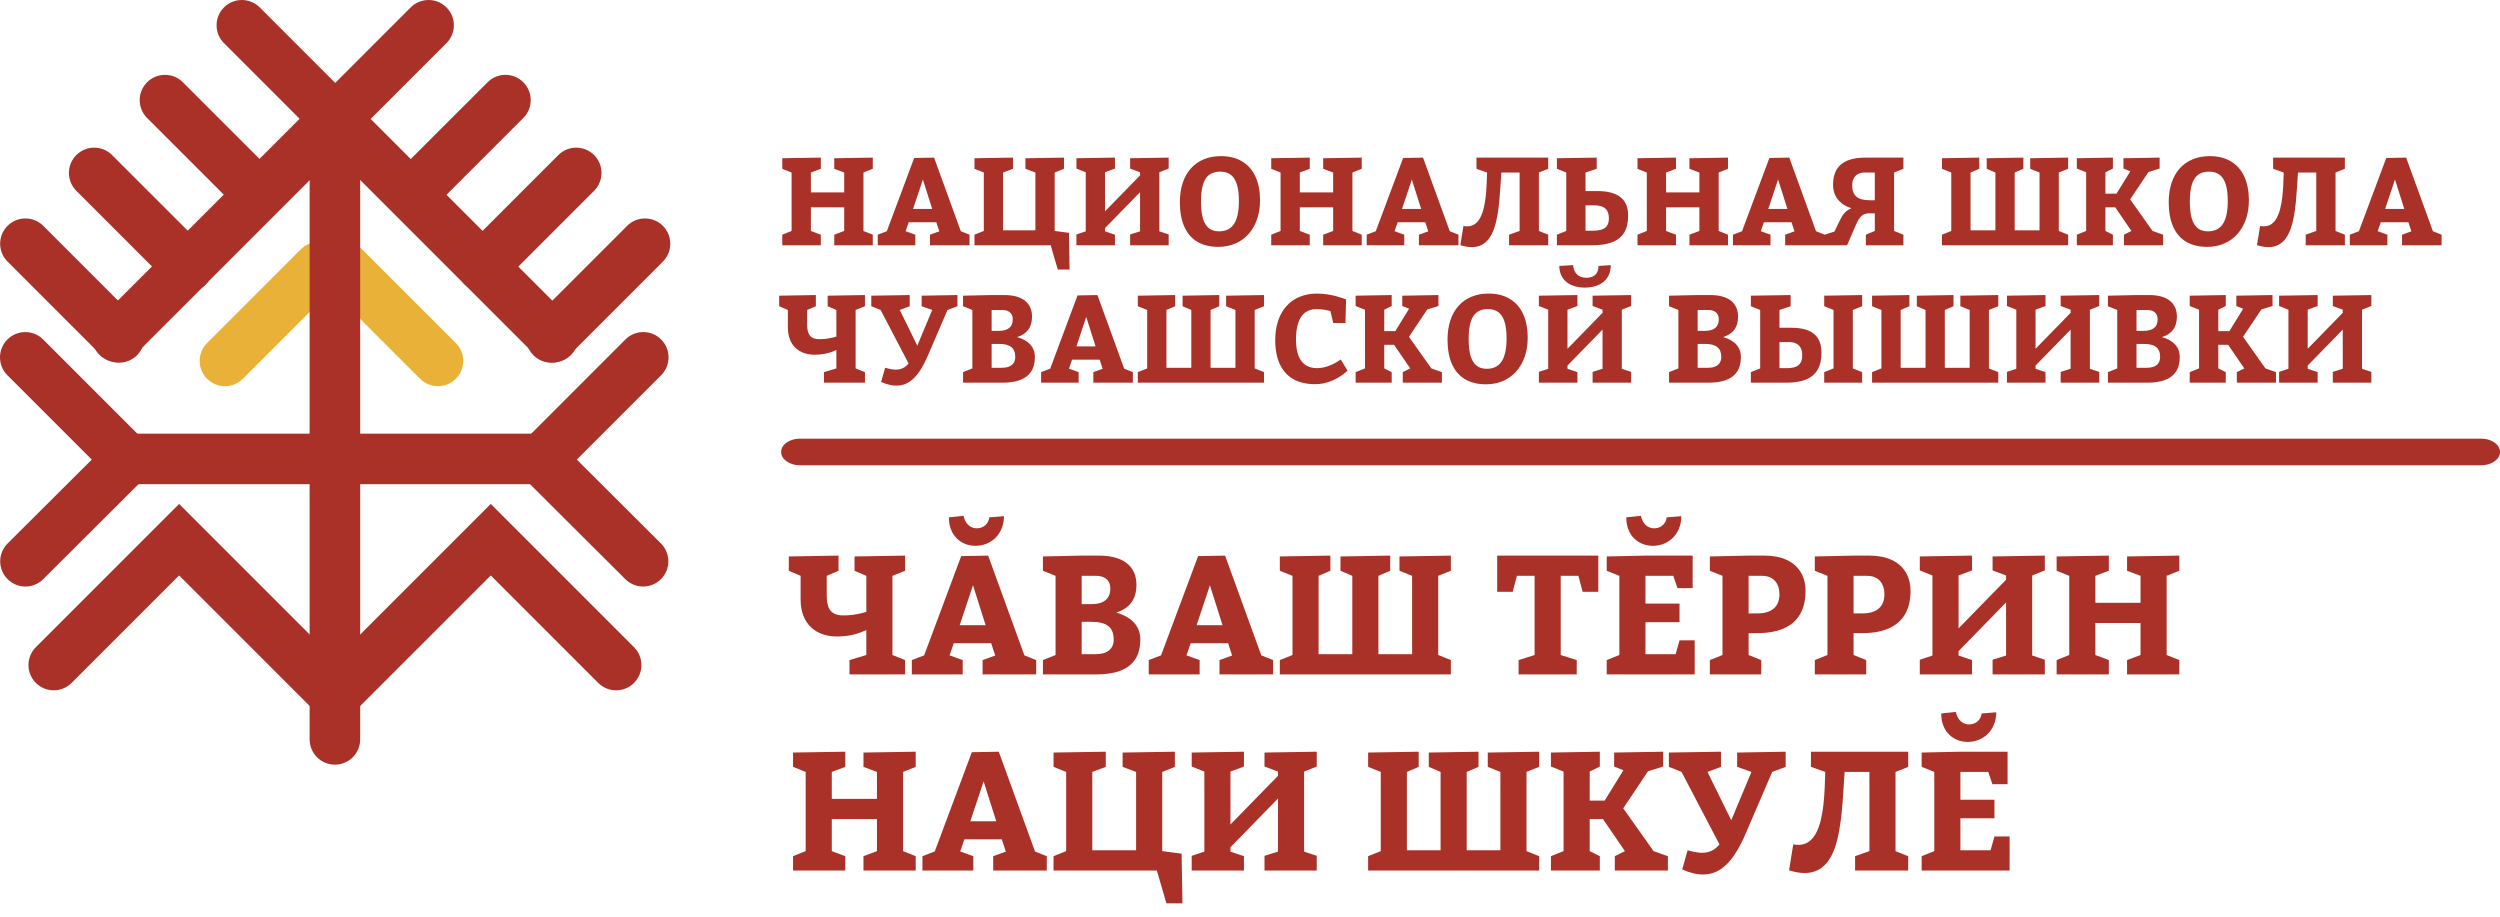 <svg width="180" height="66" viewBox="0 0 180 66" fill="none" xmlns="http://www.w3.org/2000/svg">
<path d="M21.653 17.954C22.364 17.244 23.517 17.244 24.227 17.954C24.939 18.664 24.939 19.818 24.227 20.528L17.483 27.273C16.771 27.983 15.62 27.983 14.908 27.273C14.198 26.562 14.198 25.409 14.908 24.699L21.653 17.954L21.653 17.954Z" fill="#E9B138"/>
<path d="M23.501 20.528C22.789 19.818 22.789 18.664 23.501 17.954C24.211 17.243 25.364 17.243 26.074 17.954L32.82 24.698C33.531 25.409 33.531 26.562 32.82 27.273C32.109 27.983 30.956 27.983 30.246 27.273L23.501 20.528Z" fill="#E9B138"/>
<path d="M22.293 8.537C22.293 7.531 23.108 6.717 24.114 6.717C25.118 6.717 25.933 7.531 25.933 8.537V53.234C25.933 54.239 25.118 55.055 24.114 55.055C23.108 55.055 22.293 54.239 22.293 53.234V8.537Z" fill="#AA3127"/>
<path d="M8.915 34.864C7.911 34.864 7.095 34.048 7.095 33.043C7.095 32.038 7.911 31.223 8.915 31.223H39.125C40.13 31.223 40.945 32.038 40.945 33.043C40.945 34.048 40.13 34.864 39.125 34.864H8.915Z" fill="#AA3127"/>
<path d="M45.029 24.442C45.739 23.732 46.892 23.732 47.603 24.442C48.314 25.153 48.314 26.306 47.603 27.016L41.53 33.091L47.587 39.128C48.297 39.835 48.3 40.984 47.593 41.695C46.886 42.407 45.737 42.41 45.026 41.703L36.384 33.088L45.029 24.442V24.442Z" fill="#AA3127"/>
<path d="M0.533 27.017C-0.178 26.307 -0.178 25.153 0.533 24.442C1.244 23.732 2.396 23.732 3.108 24.442L11.752 33.088L3.109 41.703C2.398 42.41 1.25 42.407 0.542 41.695C-0.164 40.985 -0.162 39.835 0.549 39.128L6.607 33.091L0.533 27.017V27.017Z" fill="#AA3127"/>
<path d="M25.4 51.366C24.69 52.077 23.537 52.077 22.826 51.366C22.115 50.656 22.115 49.504 22.826 48.792L35.335 36.283L45.648 46.596C46.359 47.307 46.359 48.459 45.648 49.17C44.937 49.881 43.785 49.881 43.073 49.17L35.335 41.432L25.4 51.366V51.366Z" fill="#AA3127"/>
<path d="M25.405 48.792C26.116 49.504 26.116 50.656 25.405 51.366C24.694 52.077 23.541 52.077 22.831 51.366L12.896 41.432L5.157 49.17C4.447 49.881 3.294 49.881 2.583 49.17C1.872 48.459 1.872 47.307 2.583 46.596L12.896 36.283L25.405 48.792V48.792Z" fill="#AA3127"/>
<path d="M9.727 25.544C9.016 26.256 7.863 26.256 7.153 25.544C6.443 24.834 6.443 23.681 7.153 22.97L24.123 6L41.109 22.987C41.82 23.698 41.82 24.851 41.109 25.561C40.399 26.273 39.246 26.273 38.535 25.561L24.123 11.149L9.727 25.544Z" fill="#AA3127"/>
<path d="M29.57 0.533C30.281 -0.177 31.433 -0.177 32.144 0.533C32.856 1.244 32.856 2.396 32.144 3.108L25.399 9.852C24.689 10.563 23.536 10.563 22.826 9.852C22.114 9.141 22.114 7.989 22.826 7.278L29.57 0.533Z" fill="#AA3127"/>
<path d="M16.126 3.108C15.415 2.396 15.415 1.244 16.126 0.533C16.837 -0.178 17.989 -0.178 18.701 0.533L25.445 7.278C26.155 7.989 26.155 9.141 25.445 9.852C24.734 10.563 23.581 10.563 22.871 9.852L16.126 3.108H16.126Z" fill="#AA3127"/>
<path d="M10.592 8.496C9.881 7.785 9.881 6.632 10.592 5.922C11.303 5.211 12.455 5.211 13.166 5.922L19.911 12.666C20.622 13.376 20.622 14.529 19.911 15.24C19.2 15.951 18.047 15.951 17.337 15.24L10.592 8.496Z" fill="#AA3127"/>
<path d="M35.104 5.922C35.815 5.211 36.967 5.211 37.678 5.922C38.389 6.632 38.389 7.785 37.678 8.496L30.933 15.24C30.223 15.951 29.07 15.951 28.359 15.24C27.648 14.53 27.648 13.376 28.359 12.666L35.104 5.922H35.104Z" fill="#AA3127"/>
<path d="M5.495 13.738C4.784 13.028 4.784 11.875 5.495 11.164C6.205 10.453 7.358 10.453 8.069 11.164L14.814 17.909C15.524 18.62 15.524 19.773 14.814 20.483C14.103 21.194 12.95 21.194 12.24 20.483L5.495 13.738Z" fill="#AA3127"/>
<path d="M40.201 11.164C40.912 10.454 42.064 10.454 42.775 11.164C43.485 11.875 43.485 13.028 42.775 13.738L36.031 20.483C35.32 21.194 34.167 21.194 33.456 20.483C32.745 19.773 32.745 18.62 33.456 17.909L40.201 11.164Z" fill="#AA3127"/>
<path d="M0.543 18.836C-0.168 18.125 -0.168 16.972 0.543 16.262C1.254 15.55 2.407 15.55 3.117 16.262L9.863 23.006C10.573 23.717 10.573 24.869 9.863 25.58C9.151 26.291 7.999 26.291 7.288 25.58L0.543 18.836Z" fill="#AA3127"/>
<path d="M45.153 16.262C45.863 15.551 47.016 15.551 47.727 16.262C48.438 16.972 48.438 18.125 47.727 18.836L40.982 25.581C40.271 26.291 39.118 26.291 38.408 25.581C37.697 24.869 37.697 23.717 38.408 23.006L45.153 16.262Z" fill="#AA3127"/>
<path d="M57.593 33.499C56.846 33.499 56.24 33.07 56.24 32.541C56.24 32.011 56.846 31.582 57.593 31.582H178.647C179.395 31.582 180 32.011 180 32.541C180 33.07 179.395 33.499 178.647 33.499H57.593Z" fill="#AA3127"/>
<path d="M56.324 17.659H59.099V16.898L58.383 16.629V14.929H60.782V16.629L60.066 16.898V17.659H62.84V16.898L62.169 16.629V12.422L62.84 12.154V11.348L60.066 11.393V12.154L60.782 12.422V13.854H58.383V12.422L59.099 12.154V11.348L56.324 11.393V12.154L56.995 12.422V16.629L56.324 16.898V17.659V17.659ZM63.198 16.898V17.659H65.902V16.898L65.204 16.647L65.427 16.003H67.414L67.629 16.656L66.958 16.898V17.659H69.804V16.898L69.178 16.647L67.253 11.348L65.821 11.375L63.852 16.647L63.198 16.898V16.898ZM67.119 15.045H65.74L66.448 12.924L67.119 15.045ZM75.649 17.659L76.16 19.404H77.01L76.965 16.764L75.936 16.629V12.422L76.607 12.154V11.348L73.832 11.393V12.154L74.548 12.422V16.584H72.221V12.422L72.937 12.154V11.348L70.162 11.393V12.154L70.834 12.422V16.629L70.162 16.898V17.659H75.649V17.659ZM84.144 12.136V11.348L81.369 11.393V12.136L82.085 12.404V12.628L79.561 15.215V12.404L80.277 12.136V11.348L77.502 11.393V12.136L78.174 12.404V16.656L77.502 16.88V17.659H80.277V16.898L79.561 16.656V16.423L82.085 13.836V16.656L81.369 16.88V17.659H84.144V16.88L83.473 16.656V12.404L84.144 12.136ZM87.903 11.241C87.448 11.242 87.038 11.318 86.676 11.469C86.312 11.62 86.001 11.838 85.745 12.124C85.488 12.41 85.291 12.758 85.156 13.167C85.02 13.574 84.951 14.036 84.95 14.553C84.951 15.255 85.058 15.845 85.272 16.323C85.485 16.801 85.797 17.162 86.209 17.407C86.622 17.651 87.126 17.774 87.724 17.775C88.173 17.773 88.582 17.693 88.948 17.533C89.315 17.375 89.631 17.147 89.895 16.852C90.159 16.556 90.364 16.203 90.507 15.792C90.65 15.382 90.722 14.924 90.723 14.418C90.722 13.75 90.611 13.18 90.39 12.707C90.169 12.234 89.85 11.872 89.43 11.621C89.01 11.369 88.502 11.242 87.903 11.241L87.903 11.241ZM87.859 12.36C88.157 12.358 88.406 12.43 88.605 12.576C88.803 12.722 88.952 12.95 89.052 13.261C89.152 13.571 89.201 13.972 89.201 14.463C89.201 14.864 89.169 15.206 89.104 15.485C89.039 15.765 88.945 15.992 88.821 16.164C88.697 16.335 88.548 16.462 88.37 16.54C88.194 16.619 87.993 16.658 87.769 16.656C87.471 16.658 87.226 16.58 87.035 16.428C86.843 16.274 86.701 16.038 86.609 15.721C86.516 15.405 86.471 14.999 86.471 14.508C86.471 14.111 86.501 13.775 86.562 13.499C86.622 13.225 86.712 13.004 86.829 12.835C86.947 12.668 87.092 12.546 87.265 12.472C87.436 12.395 87.635 12.358 87.859 12.36V12.36ZM91.529 17.659H94.303V16.898L93.587 16.629V14.929H95.986V16.629L95.27 16.898V17.659H98.045V16.898L97.374 16.629V12.422L98.045 12.154V11.348L95.27 11.393V12.154L95.986 12.422V13.854H93.587V12.422L94.303 12.154V11.348L91.529 11.393V12.154L92.2 12.422V16.629L91.529 16.898V17.659V17.659ZM98.403 16.898V17.659H101.106V16.898L100.408 16.647L100.632 16.003H102.619L102.834 16.656L102.163 16.898V17.659H105.009V16.898L104.382 16.647L102.458 11.348L101.026 11.375L99.056 16.647L98.403 16.898V16.898ZM102.324 15.045H100.945L101.652 12.924L102.324 15.045ZM111.472 12.154V11.348H106.307V12.154L107.068 12.422C107.062 12.707 107.051 13 107.036 13.299C107.023 13.599 106.999 13.893 106.968 14.183C106.935 14.472 106.887 14.743 106.825 14.997C106.763 15.252 106.68 15.476 106.578 15.671C106.475 15.865 106.347 16.019 106.192 16.13C106.038 16.24 105.852 16.297 105.635 16.298C105.555 16.298 105.465 16.289 105.367 16.271L105.143 17.65C105.3 17.699 105.446 17.735 105.583 17.759C105.721 17.781 105.85 17.793 105.976 17.793C106.258 17.791 106.501 17.733 106.707 17.62C106.913 17.506 107.087 17.348 107.23 17.144C107.373 16.941 107.491 16.702 107.585 16.429C107.678 16.155 107.752 15.858 107.809 15.536C107.866 15.213 107.911 14.878 107.945 14.529C107.978 14.178 108.005 13.826 108.027 13.47C108.049 13.113 108.073 12.764 108.097 12.422H109.413V16.629L108.652 16.898V17.659H111.472V16.898L110.8 16.629V12.422L111.472 12.154L111.472 12.154ZM115.007 13.756H114.157V12.422L114.963 12.154V11.348L112.098 11.393V12.154L112.77 12.422V16.629L112.098 16.898V17.659H114.631C115.213 17.66 115.697 17.587 116.08 17.438C116.465 17.29 116.751 17.057 116.942 16.743C117.133 16.426 117.227 16.019 117.227 15.519C117.226 15.112 117.141 14.778 116.971 14.517C116.799 14.257 116.55 14.065 116.22 13.941C115.889 13.817 115.486 13.755 115.007 13.756V13.756ZM114.631 16.611H114.157V14.785H114.819C115.148 14.784 115.4 14.858 115.574 15.006C115.75 15.155 115.838 15.387 115.84 15.698C115.84 15.935 115.795 16.12 115.706 16.253C115.616 16.386 115.482 16.48 115.303 16.534C115.124 16.587 114.9 16.613 114.631 16.611V16.611ZM117.899 17.659H120.673V16.898L119.957 16.629V14.929H122.356V16.629L121.64 16.898V17.659H124.415V16.898L123.744 16.629V12.422L124.415 12.154V11.348L121.64 11.393V12.154L122.356 12.422V13.854H119.957V12.422L120.673 12.154V11.348L117.899 11.393V12.154L118.57 12.422V16.629L117.899 16.898V17.659V17.659ZM124.773 16.898V17.659H127.476V16.898L126.778 16.647L127.002 16.003H128.989L129.204 16.656L128.532 16.898V17.659H131.379V16.898L130.752 16.647L128.828 11.348L127.396 11.375L125.426 16.647L124.773 16.898V16.898ZM128.694 15.045H127.315L128.022 12.924L128.694 15.045ZM131.379 16.898V17.659H132.99L133.661 16.11C133.751 15.909 133.842 15.754 133.936 15.645C134.03 15.536 134.131 15.46 134.237 15.418C134.343 15.376 134.458 15.357 134.583 15.358H134.986V16.629L134.342 16.898V17.659H137.045V16.898L136.374 16.629V12.422L137.045 12.154V11.348H134.306C133.812 11.347 133.393 11.414 133.047 11.548C132.701 11.682 132.437 11.894 132.255 12.184C132.071 12.473 131.98 12.847 131.979 13.308C131.98 13.555 132.02 13.772 132.096 13.962C132.173 14.151 132.275 14.314 132.402 14.451C132.531 14.588 132.672 14.702 132.829 14.791C132.984 14.879 133.142 14.947 133.303 14.991C133.126 15.067 132.974 15.167 132.848 15.293C132.723 15.418 132.617 15.569 132.534 15.743L132.077 16.674L131.379 16.898V16.898ZM134.986 14.418H134.61C134.187 14.418 133.87 14.332 133.664 14.159C133.458 13.984 133.356 13.719 133.357 13.362C133.357 13.167 133.391 13 133.46 12.859C133.529 12.719 133.629 12.612 133.761 12.537C133.894 12.461 134.058 12.422 134.252 12.422H134.986V14.418V14.418ZM139.82 16.898V17.659H148.905V16.898L148.234 16.629V12.422L148.905 12.154V11.348L146.175 11.393V12.154L146.846 12.422V16.584H145.056V12.422L145.683 12.154V11.348L143.042 11.393V12.154L143.669 12.422V16.584H141.879V12.422L142.505 12.154V11.348L139.82 11.393V12.154L140.491 12.422V16.629L139.82 16.898L139.82 16.898ZM154.983 16.629L153.372 14.356L154.688 12.386L155.493 12.136V11.348L152.888 11.393V12.136L153.381 12.333L152.387 13.944H151.59V12.404L152.128 12.136V11.348L149.532 11.393V12.136L150.203 12.404V16.629L149.532 16.898V17.659H152.128V16.898L151.59 16.629V14.929H152.298L153.461 16.629L152.924 16.898V17.659H155.744V16.898L154.983 16.629H154.983ZM159.1 11.241C158.645 11.242 158.235 11.318 157.873 11.469C157.509 11.62 157.198 11.838 156.942 12.124C156.685 12.41 156.488 12.758 156.352 13.167C156.217 13.574 156.148 14.036 156.147 14.553C156.148 15.255 156.255 15.845 156.469 16.323C156.682 16.801 156.994 17.162 157.406 17.407C157.819 17.651 158.323 17.774 158.921 17.775C159.37 17.773 159.779 17.693 160.145 17.533C160.512 17.375 160.828 17.147 161.092 16.852C161.356 16.556 161.561 16.203 161.704 15.792C161.847 15.382 161.919 14.924 161.92 14.418C161.919 13.75 161.808 13.18 161.587 12.707C161.367 12.234 161.047 11.872 160.627 11.621C160.207 11.369 159.699 11.242 159.1 11.241L159.1 11.241ZM159.056 12.36C159.354 12.358 159.603 12.43 159.802 12.576C160 12.722 160.149 12.95 160.249 13.261C160.349 13.571 160.398 13.972 160.398 14.463C160.398 14.864 160.366 15.206 160.301 15.485C160.236 15.765 160.142 15.992 160.018 16.164C159.894 16.335 159.745 16.462 159.567 16.54C159.391 16.619 159.19 16.658 158.966 16.656C158.668 16.658 158.423 16.58 158.232 16.428C158.04 16.274 157.898 16.038 157.806 15.721C157.713 15.405 157.668 14.999 157.668 14.508C157.668 14.111 157.698 13.775 157.759 13.499C157.819 13.225 157.908 13.004 158.026 12.835C158.144 12.668 158.289 12.546 158.462 12.472C158.633 12.395 158.832 12.358 159.056 12.36V12.36ZM168.83 12.154V11.348H163.665V12.154L164.426 12.422C164.42 12.707 164.41 13 164.395 13.299C164.382 13.599 164.358 13.893 164.326 14.183C164.294 14.472 164.246 14.743 164.183 14.997C164.122 15.252 164.038 15.476 163.937 15.671C163.834 15.865 163.706 16.019 163.551 16.13C163.397 16.24 163.21 16.297 162.994 16.298C162.914 16.298 162.824 16.289 162.726 16.271L162.502 17.65C162.658 17.699 162.805 17.735 162.942 17.759C163.079 17.781 163.209 17.793 163.334 17.793C163.616 17.791 163.859 17.733 164.065 17.62C164.271 17.506 164.446 17.348 164.589 17.144C164.732 16.941 164.85 16.702 164.944 16.429C165.036 16.155 165.111 15.858 165.168 15.536C165.224 15.213 165.269 14.878 165.304 14.529C165.336 14.178 165.363 13.826 165.386 13.47C165.408 13.113 165.432 12.764 165.456 12.422H166.771V16.629L166.011 16.898V17.659H168.83V16.898L168.159 16.629V12.422L168.83 12.154L168.83 12.154ZM169.188 16.898V17.659H171.892V16.898L171.193 16.647L171.417 16.003H173.404L173.619 16.656L172.948 16.898V17.659H175.794V16.898L175.168 16.647L173.243 11.348L171.811 11.375L169.842 16.647L169.188 16.898V16.898ZM173.109 15.045H171.73L172.438 12.924L173.109 15.045Z" fill="#AA3127"/>
<path d="M65.166 41.096V40.004L61.527 40.064V41.096L62.376 41.459V44.056C62.267 44.09 62.129 44.127 61.968 44.165C61.806 44.203 61.62 44.238 61.413 44.266C61.207 44.294 60.981 44.308 60.738 44.31C60.471 44.312 60.247 44.27 60.067 44.181C59.887 44.094 59.753 43.944 59.662 43.736C59.571 43.526 59.525 43.241 59.525 42.879V41.459L60.374 41.096V40.004L56.795 40.064V41.096L57.644 41.459V43.158C57.646 43.613 57.715 44.007 57.847 44.343C57.98 44.678 58.166 44.956 58.403 45.174C58.639 45.394 58.916 45.558 59.232 45.665C59.545 45.772 59.887 45.827 60.253 45.827C60.639 45.823 60.973 45.793 61.252 45.736C61.529 45.679 61.761 45.617 61.945 45.544C62.129 45.473 62.273 45.414 62.376 45.366V47.161L61.163 47.525V48.557H65.166V47.525L64.256 47.161V41.459L65.166 41.096H65.166ZM70.237 39.3C70.494 39.3 70.743 39.253 70.984 39.164C71.224 39.074 71.443 38.938 71.637 38.76C71.829 38.58 71.984 38.358 72.1 38.091C72.217 37.826 72.28 37.517 72.288 37.165L71.232 37.25C71.206 37.428 71.147 37.575 71.058 37.69C70.969 37.808 70.86 37.895 70.731 37.951C70.601 38.01 70.466 38.038 70.322 38.038C70.187 38.038 70.055 38.008 69.928 37.945C69.803 37.882 69.689 37.785 69.593 37.654C69.495 37.52 69.423 37.351 69.376 37.14L68.321 37.25C68.323 37.595 68.377 37.897 68.484 38.153C68.59 38.41 68.733 38.623 68.915 38.792C69.097 38.962 69.301 39.09 69.528 39.175C69.756 39.257 69.993 39.3 70.237 39.3L70.237 39.3ZM65.652 47.525V48.557H69.315V47.525L68.369 47.186L68.672 46.312H71.366L71.657 47.198L70.747 47.525V48.557H74.605V47.525L73.756 47.186L71.147 40.004L69.206 40.04L66.537 47.186L65.652 47.525ZM70.965 45.014H69.097L70.055 42.139L70.965 45.014H70.965ZM75.09 47.525V48.557H78.948C79.605 48.559 80.17 48.474 80.641 48.302C81.11 48.13 81.47 47.859 81.722 47.489C81.973 47.119 82.101 46.638 82.103 46.045C82.103 45.576 81.955 45.176 81.664 44.846C81.371 44.517 80.94 44.27 80.368 44.104C80.847 43.955 81.211 43.714 81.456 43.384C81.7 43.057 81.824 42.628 81.824 42.102C81.822 41.745 81.757 41.433 81.627 41.17C81.5 40.907 81.318 40.689 81.082 40.515C80.845 40.343 80.562 40.214 80.236 40.131C79.911 40.046 79.551 40.004 79.154 40.004H77.881L75.09 40.064V41.095L76 41.459V47.161L75.09 47.525H75.09ZM78.584 43.498H77.881V41.459H78.912C79.108 41.459 79.284 41.49 79.438 41.554C79.593 41.619 79.715 41.718 79.806 41.854C79.895 41.987 79.941 42.159 79.943 42.369C79.943 42.745 79.826 43.026 79.595 43.215C79.365 43.403 79.029 43.498 78.584 43.498ZM78.888 47.101H77.881V44.772H78.584C79.128 44.77 79.533 44.87 79.796 45.077C80.056 45.281 80.188 45.605 80.186 46.045C80.186 46.381 80.075 46.64 79.856 46.824C79.636 47.006 79.314 47.099 78.888 47.101L78.888 47.101ZM82.709 47.525V48.557H86.373V47.525L85.427 47.186L85.73 46.312H88.423L88.715 47.198L87.805 47.525V48.557H91.663V47.525L90.813 47.186L88.205 40.004L86.264 40.04L83.595 47.186L82.709 47.525ZM88.023 45.014H86.155L87.113 42.139L88.023 45.014H88.023ZM92.148 47.525V48.557H104.462V47.525L103.552 47.161V41.459L104.462 41.096V40.004L100.762 40.064V41.096L101.672 41.459V47.101H99.245V41.459L100.094 41.096V40.004L96.515 40.064V41.096L97.365 41.459V47.101H94.938V41.459L95.787 41.096V40.004L92.148 40.064V41.096L93.058 41.459V47.161L92.148 47.525H92.148ZM109.339 47.525V48.557H113.525V47.525L112.372 47.161V41.459H113.646L113.949 42.612H115.077V40.004H107.798V42.612H108.914L109.218 41.459H110.492V47.161L109.339 47.525H109.339ZM119.008 39.3C119.265 39.3 119.514 39.254 119.754 39.164C119.995 39.074 120.213 38.938 120.407 38.76C120.6 38.58 120.755 38.358 120.873 38.091C120.988 37.826 121.05 37.517 121.059 37.165L120.003 37.25C119.977 37.428 119.918 37.575 119.829 37.69C119.74 37.808 119.631 37.895 119.502 37.951C119.372 38.01 119.237 38.038 119.093 38.038C118.958 38.038 118.826 38.008 118.699 37.945C118.571 37.883 118.46 37.785 118.363 37.654C118.264 37.521 118.193 37.351 118.147 37.14L117.091 37.25C117.093 37.595 117.148 37.897 117.255 38.154C117.36 38.41 117.504 38.623 117.686 38.792C117.868 38.962 118.072 39.09 118.299 39.175C118.527 39.258 118.764 39.3 119.008 39.3L119.008 39.3ZM115.684 47.525V48.557H122.017V46.106H120.925L120.646 47.101H118.474V44.796H120.925V43.461H118.474V41.459H120.476L120.779 42.345H121.871V40.004H118.474L115.684 40.064V41.095L116.594 41.459V47.161L115.684 47.525L115.684 47.525ZM123.109 47.525V48.557H126.809V47.525L125.899 47.161V45.584H126.542C127.28 45.584 127.907 45.473 128.421 45.251C128.934 45.028 129.326 44.693 129.593 44.244C129.862 43.795 129.998 43.231 130 42.551C129.998 42.024 129.881 41.569 129.648 41.191C129.415 40.81 129.08 40.517 128.641 40.313C128.202 40.109 127.672 40.006 127.052 40.004H125.899L123.109 40.064V41.095L124.019 41.459V47.161L123.109 47.525L123.109 47.525ZM126.542 44.165H125.899V41.459H126.87C127.145 41.461 127.375 41.518 127.561 41.629C127.745 41.742 127.885 41.898 127.98 42.096C128.073 42.297 128.119 42.529 128.119 42.794C128.117 43.243 127.98 43.585 127.709 43.815C127.438 44.048 127.048 44.163 126.542 44.165H126.542ZM130.667 47.525V48.557H134.367V47.525L133.457 47.161V45.584H134.1C134.838 45.584 135.465 45.473 135.979 45.251C136.492 45.028 136.885 44.693 137.152 44.244C137.421 43.795 137.556 43.231 137.558 42.551C137.556 42.024 137.439 41.569 137.206 41.191C136.974 40.81 136.638 40.517 136.199 40.313C135.761 40.109 135.231 40.006 134.61 40.004H133.457L130.667 40.064V41.095L131.577 41.459V47.161L130.667 47.525L130.667 47.525ZM134.1 44.165H133.457V41.459H134.428C134.703 41.461 134.933 41.518 135.12 41.629C135.304 41.742 135.443 41.898 135.538 42.096C135.631 42.297 135.678 42.529 135.678 42.794C135.676 43.243 135.538 43.585 135.267 43.815C134.996 44.048 134.606 44.163 134.1 44.165H134.1ZM147.227 41.071V40.004L143.466 40.064V41.071L144.437 41.435V41.739L141.016 45.245V41.435L141.986 41.071V40.004L138.225 40.064V41.071L139.135 41.435V47.198L138.225 47.501V48.557H141.986V47.525L141.016 47.198V46.882L144.437 43.376V47.198L143.466 47.501V48.557H147.227V47.501L146.317 47.198V41.435L147.227 41.071V41.071ZM148.077 48.557H151.837V47.525L150.867 47.161V44.856H154.118V47.161L153.148 47.525V48.557H156.909V47.525L155.999 47.161V41.459L156.909 41.096V40.004L153.148 40.064V41.096L154.118 41.459V43.401H150.867V41.459L151.837 41.096V40.004L148.077 40.064V41.096L148.986 41.459V47.161L148.077 47.525V48.557ZM57.099 62.676H60.859V61.645L59.889 61.281V58.975H63.14V61.281L62.17 61.645V62.676H65.931V61.645L65.021 61.281V55.578L65.931 55.215V54.123L62.17 54.183V55.215L63.14 55.578V57.52H59.889V55.578L60.859 55.215V54.123L57.099 54.183V55.215L58.008 55.578V61.281L57.099 61.645V62.676ZM66.416 61.645V62.676H70.08V61.645L69.133 61.305L69.437 60.431H72.13L72.421 61.317L71.511 61.645V62.676H75.369V61.645L74.52 61.305L71.912 54.123L69.971 54.159L67.302 61.305L66.416 61.645ZM71.73 59.133H69.861L70.82 56.258L71.73 59.133H71.73ZM83.291 62.676L83.983 65.041H85.136L85.075 61.462L83.68 61.281V55.578L84.59 55.215V54.123L80.829 54.183V55.215L81.799 55.578V61.22H78.645V55.578L79.615 55.215V54.123L75.855 54.183V55.215L76.764 55.578V61.281L75.855 61.645V62.676H83.291L83.291 62.676ZM94.805 55.19V54.123L91.044 54.183V55.19L92.014 55.554V55.858L88.593 59.364V55.554L89.564 55.19V54.123L85.803 54.183V55.19L86.713 55.554V61.317L85.803 61.62V62.676H89.564V61.645L88.593 61.317V61.002L92.014 57.495V61.317L91.044 61.62V62.676H94.805V61.62L93.895 61.317V55.554L94.805 55.19V55.19ZM98.505 61.645V62.676H110.819V61.645L109.909 61.281V55.578L110.819 55.215V54.123L107.119 54.183V55.215L108.029 55.578V61.22H105.602V55.578L106.452 55.215V54.123L102.873 54.183V55.215L103.722 55.578V61.22H101.295V55.578L102.145 55.215V54.123L98.505 54.183V55.215L99.415 55.578V61.281L98.505 61.645H98.505ZM119.057 61.281L116.873 58.199L118.656 55.53L119.748 55.19V54.123L116.218 54.183V55.19L116.885 55.457L115.538 57.641H114.459V55.554L115.187 55.19V54.123L111.668 54.183V55.19L112.578 55.554V61.281L111.668 61.645V62.676H115.187V61.645L114.459 61.281V58.975H115.417L116.994 61.281L116.266 61.645V62.676H120.088V61.645L119.057 61.281V61.281ZM125.074 54.183V55.215L126.105 55.578L124.65 59.06L122.939 55.578L123.91 55.215V54.123L120.161 54.183V55.215L121.071 55.578L123.8 60.795C123.62 61.02 123.418 61.179 123.198 61.274C122.977 61.37 122.727 61.41 122.45 61.396C122.173 61.382 121.857 61.323 121.507 61.22L121.119 62.603C121.695 62.854 122.213 62.975 122.666 62.963C123.121 62.951 123.529 62.825 123.889 62.583C124.249 62.342 124.575 62.002 124.87 61.564C125.163 61.127 125.438 60.607 125.693 60.007L127.598 55.578L128.568 55.215V54.123L125.074 54.183L125.074 54.183ZM137.388 55.215V54.123H130.388V55.215L131.419 55.578C131.411 55.965 131.397 56.361 131.377 56.767C131.359 57.174 131.326 57.572 131.284 57.964C131.239 58.357 131.175 58.725 131.09 59.069C131.007 59.414 130.894 59.718 130.756 59.982C130.617 60.245 130.443 60.453 130.232 60.603C130.024 60.753 129.771 60.83 129.478 60.832C129.369 60.832 129.248 60.819 129.114 60.795L128.811 62.663C129.023 62.73 129.221 62.779 129.407 62.811C129.593 62.842 129.769 62.858 129.939 62.858C130.321 62.856 130.651 62.777 130.93 62.623C131.209 62.469 131.446 62.255 131.64 61.978C131.834 61.703 131.994 61.38 132.121 61.01C132.246 60.638 132.347 60.235 132.424 59.798C132.501 59.362 132.562 58.907 132.608 58.434C132.653 57.958 132.689 57.481 132.719 56.998C132.75 56.515 132.782 56.041 132.814 55.578H134.598V61.281L133.567 61.645V62.676H137.388V61.645L136.478 61.281V55.578L137.388 55.215H137.388ZM141.683 53.419C141.94 53.419 142.188 53.372 142.429 53.283C142.67 53.192 142.888 53.057 143.082 52.879C143.274 52.699 143.43 52.477 143.547 52.21C143.662 51.945 143.725 51.636 143.733 51.284L142.678 51.369C142.651 51.547 142.593 51.694 142.504 51.809C142.415 51.927 142.306 52.014 142.176 52.07C142.047 52.129 141.911 52.157 141.768 52.157C141.632 52.157 141.501 52.127 141.374 52.064C141.246 52.002 141.135 51.904 141.038 51.773C140.939 51.639 140.868 51.47 140.822 51.259L139.766 51.369C139.768 51.714 139.823 52.016 139.93 52.272C140.035 52.529 140.179 52.742 140.361 52.911C140.543 53.081 140.747 53.209 140.973 53.294C141.202 53.377 141.438 53.419 141.683 53.419L141.683 53.419ZM138.359 61.644V62.676H144.692V60.225H143.6L143.321 61.22H141.149V58.915H143.6V57.58H141.149V55.578H143.151L143.454 56.464H144.546V54.123H141.149L138.359 54.183V55.214L139.269 55.578V61.28L138.359 61.644L138.359 61.644Z" fill="#AA3127"/>
<path d="M62.276 22.049V21.244L59.591 21.289V22.049L60.218 22.318V24.233C60.137 24.259 60.036 24.286 59.916 24.314C59.797 24.342 59.66 24.368 59.508 24.389C59.355 24.41 59.188 24.42 59.009 24.421C58.812 24.423 58.647 24.392 58.514 24.326C58.381 24.262 58.283 24.151 58.216 23.998C58.149 23.843 58.114 23.632 58.114 23.365V22.318L58.741 22.049V21.244L56.1 21.289V22.049L56.727 22.318V23.571C56.728 23.907 56.779 24.198 56.876 24.445C56.974 24.693 57.112 24.897 57.286 25.058C57.461 25.221 57.665 25.342 57.898 25.421C58.129 25.5 58.381 25.54 58.651 25.54C58.936 25.537 59.182 25.515 59.388 25.473C59.593 25.431 59.764 25.385 59.9 25.331C60.036 25.279 60.142 25.236 60.218 25.2V26.525L59.323 26.794V27.554H62.276V26.794L61.605 26.525V22.318L62.276 22.049L62.276 22.049ZM66.358 21.289V22.049L67.119 22.318L66.045 24.887L64.783 22.318L65.499 22.049V21.244L62.733 21.289V22.049L63.404 22.318L65.418 26.167C65.286 26.332 65.136 26.45 64.974 26.52C64.811 26.591 64.626 26.62 64.422 26.61C64.217 26.6 63.985 26.556 63.727 26.48L63.44 27.501C63.865 27.686 64.247 27.775 64.581 27.766C64.917 27.757 65.218 27.665 65.484 27.486C65.75 27.308 65.99 27.058 66.207 26.734C66.424 26.412 66.627 26.028 66.815 25.585L68.22 22.318L68.936 22.049V21.244L66.358 21.289L66.358 21.289ZM69.339 26.794V27.554H72.185C72.67 27.556 73.086 27.493 73.434 27.366C73.78 27.24 74.046 27.04 74.232 26.767C74.417 26.494 74.511 26.139 74.513 25.701C74.513 25.355 74.404 25.06 74.189 24.817C73.973 24.574 73.655 24.392 73.233 24.269C73.586 24.159 73.855 23.981 74.035 23.738C74.216 23.497 74.307 23.18 74.307 22.792C74.305 22.528 74.257 22.299 74.162 22.105C74.068 21.911 73.934 21.75 73.759 21.621C73.585 21.494 73.376 21.399 73.136 21.338C72.895 21.275 72.63 21.244 72.338 21.244H71.398L69.339 21.289V22.049L70.01 22.318V26.525L69.339 26.794H69.339ZM71.917 23.822H71.398V22.318H72.159C72.303 22.318 72.433 22.34 72.546 22.388C72.661 22.436 72.751 22.509 72.818 22.609C72.884 22.707 72.918 22.834 72.919 22.989C72.919 23.267 72.833 23.474 72.663 23.613C72.493 23.752 72.245 23.822 71.917 23.822L71.917 23.822ZM72.141 26.48H71.398V24.762H71.917C72.318 24.76 72.617 24.835 72.811 24.987C73.003 25.138 73.1 25.376 73.098 25.701C73.098 25.949 73.016 26.14 72.855 26.276C72.693 26.41 72.455 26.479 72.141 26.48V26.48ZM74.96 26.794V27.554H77.663V26.794L76.965 26.543L77.189 25.898H79.176L79.391 26.552L78.72 26.794V27.554H81.566V26.794L80.94 26.543L79.015 21.244L77.583 21.271L75.614 26.543L74.96 26.794V26.794ZM78.881 24.941H77.502L78.209 22.819L78.881 24.941ZM81.924 26.794V27.554H91.01V26.794L90.338 26.525V22.318L91.01 22.049V21.244L88.279 21.289V22.049L88.951 22.318V26.48H87.16V22.318L87.787 22.049V21.244L85.147 21.289V22.049L85.773 22.318V26.48H83.983V22.318L84.609 22.049V21.244L81.924 21.289V22.049L82.596 22.318V26.525L81.924 26.794L81.924 26.794ZM95.789 22.399L95.995 23.258H96.873L96.917 21.557C96.914 21.554 96.858 21.533 96.744 21.491C96.631 21.45 96.476 21.402 96.28 21.347C96.085 21.292 95.864 21.244 95.615 21.202C95.366 21.16 95.105 21.138 94.832 21.137C94.372 21.138 93.956 21.214 93.586 21.365C93.216 21.517 92.9 21.736 92.636 22.026C92.372 22.315 92.169 22.667 92.028 23.08C91.888 23.495 91.817 23.966 91.815 24.493C91.817 25.185 91.93 25.767 92.154 26.237C92.378 26.707 92.703 27.062 93.129 27.302C93.556 27.541 94.072 27.66 94.68 27.662C94.914 27.66 95.135 27.637 95.342 27.59C95.548 27.543 95.739 27.483 95.912 27.408C96.086 27.335 96.242 27.256 96.379 27.174C96.516 27.09 96.632 27.013 96.729 26.94C96.825 26.865 96.898 26.805 96.949 26.758C96.999 26.712 97.025 26.688 97.025 26.686L96.532 25.881C96.531 25.882 96.501 25.904 96.441 25.946C96.382 25.988 96.298 26.039 96.192 26.101C96.085 26.163 95.96 26.225 95.818 26.286C95.674 26.349 95.519 26.4 95.352 26.442C95.185 26.483 95.012 26.506 94.832 26.507C94.517 26.509 94.247 26.439 94.02 26.295C93.793 26.154 93.617 25.93 93.495 25.627C93.373 25.323 93.311 24.93 93.31 24.448C93.311 23.95 93.368 23.54 93.484 23.215C93.599 22.891 93.766 22.649 93.986 22.491C94.207 22.333 94.474 22.254 94.787 22.255C94.982 22.257 95.155 22.269 95.306 22.293C95.455 22.315 95.573 22.339 95.66 22.361C95.745 22.384 95.788 22.397 95.789 22.399L95.789 22.399ZM103.058 26.525L101.446 24.252L102.762 22.282L103.568 22.032V21.244L100.963 21.289V22.032L101.455 22.229L100.462 23.84H99.665V22.3L100.202 22.032V21.244L97.606 21.289V22.032L98.278 22.3V26.525L97.606 26.794V27.554H100.202V26.794L99.665 26.525V24.824H100.372L101.536 26.525L100.999 26.794V27.554H103.819V26.794L103.058 26.525H103.058ZM107.175 21.137C106.72 21.138 106.31 21.214 105.947 21.365C105.583 21.515 105.273 21.733 105.016 22.02C104.76 22.306 104.563 22.654 104.427 23.062C104.291 23.47 104.223 23.932 104.221 24.448C104.223 25.151 104.33 25.74 104.544 26.219C104.757 26.697 105.069 27.058 105.48 27.302C105.894 27.547 106.398 27.669 106.996 27.671C107.445 27.669 107.854 27.589 108.219 27.429C108.586 27.271 108.903 27.043 109.167 26.747C109.431 26.452 109.635 26.098 109.778 25.688C109.922 25.278 109.993 24.82 109.995 24.314C109.993 23.646 109.883 23.076 109.662 22.603C109.441 22.13 109.122 21.768 108.701 21.517C108.282 21.265 107.773 21.138 107.175 21.137L107.175 21.137ZM107.13 22.255C107.429 22.254 107.678 22.326 107.876 22.472C108.075 22.618 108.224 22.846 108.324 23.156C108.424 23.467 108.473 23.868 108.473 24.359C108.473 24.76 108.44 25.102 108.376 25.381C108.31 25.661 108.217 25.888 108.093 26.06C107.969 26.231 107.82 26.358 107.642 26.436C107.466 26.515 107.265 26.553 107.041 26.552C106.743 26.553 106.498 26.476 106.307 26.324C106.115 26.17 105.973 25.934 105.88 25.616C105.788 25.3 105.743 24.895 105.743 24.404C105.743 24.007 105.773 23.671 105.834 23.395C105.894 23.121 105.983 22.9 106.101 22.731C106.219 22.564 106.364 22.442 106.537 22.367C106.708 22.291 106.907 22.254 107.13 22.255V22.255ZM114.112 20.707C114.373 20.707 114.616 20.674 114.842 20.608C115.066 20.543 115.264 20.443 115.433 20.31C115.603 20.176 115.734 20.007 115.829 19.804C115.925 19.601 115.973 19.361 115.974 19.087L115.088 19.149C115.092 19.346 115.057 19.507 114.981 19.633C114.904 19.758 114.798 19.851 114.666 19.91C114.531 19.97 114.379 20 114.211 20C113.932 19.997 113.709 19.916 113.545 19.758C113.381 19.598 113.286 19.375 113.262 19.087L112.268 19.149C112.274 19.419 112.327 19.654 112.424 19.849C112.52 20.046 112.653 20.207 112.822 20.334C112.989 20.461 113.184 20.555 113.404 20.616C113.624 20.677 113.86 20.707 114.112 20.707ZM117.442 22.032V21.244L114.667 21.289V22.032L115.383 22.3V22.524L112.859 25.111V22.3L113.575 22.032V21.244L110.8 21.289V22.032L111.472 22.3V26.552L110.8 26.776V27.554H113.575V26.794L112.859 26.552V26.319L115.383 23.732V26.552L114.667 26.776V27.554H117.442V26.776L116.771 26.552V22.3L117.442 22.032ZM120.172 26.794V27.554H123.019C123.503 27.556 123.92 27.493 124.267 27.366C124.613 27.24 124.879 27.04 125.065 26.767C125.25 26.494 125.344 26.139 125.346 25.701C125.346 25.355 125.237 25.06 125.022 24.817C124.806 24.574 124.488 24.392 124.066 24.269C124.419 24.159 124.688 23.981 124.869 23.738C125.049 23.497 125.14 23.18 125.14 22.792C125.139 22.528 125.091 22.299 124.995 22.105C124.901 21.911 124.767 21.75 124.593 21.621C124.418 21.494 124.209 21.399 123.969 21.338C123.729 21.275 123.463 21.244 123.171 21.244H122.231L120.172 21.289V22.049L120.844 22.318V26.525L120.172 26.794H120.172ZM122.75 23.822H122.231V22.318H122.992C123.137 22.318 123.266 22.34 123.38 22.388C123.495 22.436 123.584 22.509 123.651 22.609C123.717 22.707 123.751 22.834 123.753 22.989C123.753 23.267 123.666 23.474 123.496 23.613C123.326 23.752 123.078 23.822 122.75 23.822V23.822ZM122.974 26.48H122.231V24.762H122.75C123.151 24.76 123.45 24.835 123.644 24.987C123.836 25.138 123.933 25.376 123.932 25.701C123.932 25.949 123.85 26.14 123.688 26.276C123.526 26.41 123.289 26.479 122.974 26.48V26.48ZM128.971 23.598H128.121V22.318L128.926 22.049V21.244L126.062 21.289V22.049L126.733 22.318V26.525L126.062 26.794V27.554H128.595C129.162 27.556 129.635 27.483 130.012 27.334C130.39 27.183 130.673 26.949 130.863 26.629C131.052 26.31 131.146 25.897 131.146 25.388C131.145 24.966 131.06 24.623 130.891 24.359C130.721 24.095 130.475 23.902 130.151 23.78C129.829 23.658 129.435 23.596 128.971 23.598L128.971 23.598ZM134.073 22.049V21.244L131.343 21.289V22.049L132.014 22.318V26.525L131.343 26.794V27.554H134.073V26.794L133.402 26.525V22.318L134.073 22.049V22.049ZM128.595 26.507H128.121V24.627H128.783C128.988 24.627 129.162 24.66 129.307 24.726C129.451 24.791 129.563 24.894 129.641 25.033C129.719 25.172 129.759 25.349 129.759 25.567C129.759 25.813 129.714 26.004 129.626 26.142C129.538 26.279 129.408 26.374 129.235 26.428C129.062 26.483 128.849 26.509 128.595 26.507L128.595 26.507ZM134.789 26.794V27.554H143.875V26.794L143.203 26.525V22.318L143.875 22.049V21.244L141.145 21.289V22.049L141.816 22.318V26.48H140.026V22.318L140.652 22.049V21.244L138.012 21.289V22.049L138.638 22.318V26.48H136.848V22.318L137.475 22.049V21.244L134.789 21.289V22.049L135.461 22.318V26.525L134.789 26.794L134.789 26.794ZM151.143 22.032V21.244L148.368 21.289V22.032L149.084 22.3V22.524L146.56 25.111V22.3L147.276 22.032V21.244L144.501 21.289V22.032L145.173 22.3V26.552L144.501 26.776V27.554H147.276V26.794L146.56 26.552V26.319L149.084 23.732V26.552L148.368 26.776V27.554H151.143V26.776L150.472 26.552V22.3L151.143 22.032ZM151.77 26.794V27.554H154.616C155.101 27.556 155.517 27.493 155.865 27.366C156.211 27.24 156.476 27.04 156.663 26.767C156.848 26.494 156.942 26.139 156.943 25.701C156.943 25.355 156.834 25.06 156.62 24.817C156.403 24.574 156.085 24.392 155.663 24.269C156.017 24.159 156.285 23.981 156.466 23.738C156.646 23.497 156.737 23.18 156.737 22.792C156.736 22.528 156.688 22.299 156.593 22.105C156.499 21.911 156.364 21.75 156.19 21.621C156.015 21.494 155.806 21.399 155.566 21.338C155.326 21.275 155.061 21.244 154.768 21.244H153.828L151.77 21.289V22.049L152.441 22.318V26.525L151.77 26.794H151.77ZM154.347 23.822H153.828V22.318H154.589C154.734 22.318 154.864 22.34 154.977 22.388C155.092 22.436 155.181 22.509 155.249 22.609C155.314 22.707 155.349 22.834 155.35 22.989C155.35 23.267 155.264 23.474 155.093 23.613C154.923 23.752 154.676 23.822 154.347 23.822V23.822ZM154.571 26.48H153.828V24.762H154.347C154.749 24.76 155.047 24.835 155.241 24.987C155.434 25.138 155.531 25.376 155.529 25.701C155.529 25.949 155.447 26.14 155.286 26.276C155.123 26.41 154.886 26.479 154.571 26.48V26.48ZM163.111 26.525L161.499 24.251L162.815 22.282L163.621 22.032V21.244L161.016 21.289V22.032L161.508 22.229L160.515 23.84H159.718V22.3L160.255 22.032V21.244L157.659 21.289V22.032L158.331 22.3V26.525L157.659 26.794V27.554H160.255V26.794L159.718 26.525V24.824H160.425L161.589 26.525L161.052 26.794V27.554H163.871V26.794L163.111 26.525H163.111ZM170.737 22.032V21.244L167.962 21.289V22.032L168.678 22.3V22.524L166.154 25.111V22.3L166.87 22.032V21.244L164.095 21.289V22.032L164.767 22.3V26.552L164.095 26.776V27.554H166.87V26.794L166.154 26.552V26.319L168.678 23.732V26.552L167.962 26.776V27.554H170.737V26.776L170.066 26.552V22.3L170.737 22.032Z" fill="#AA3127"/>
</svg>
